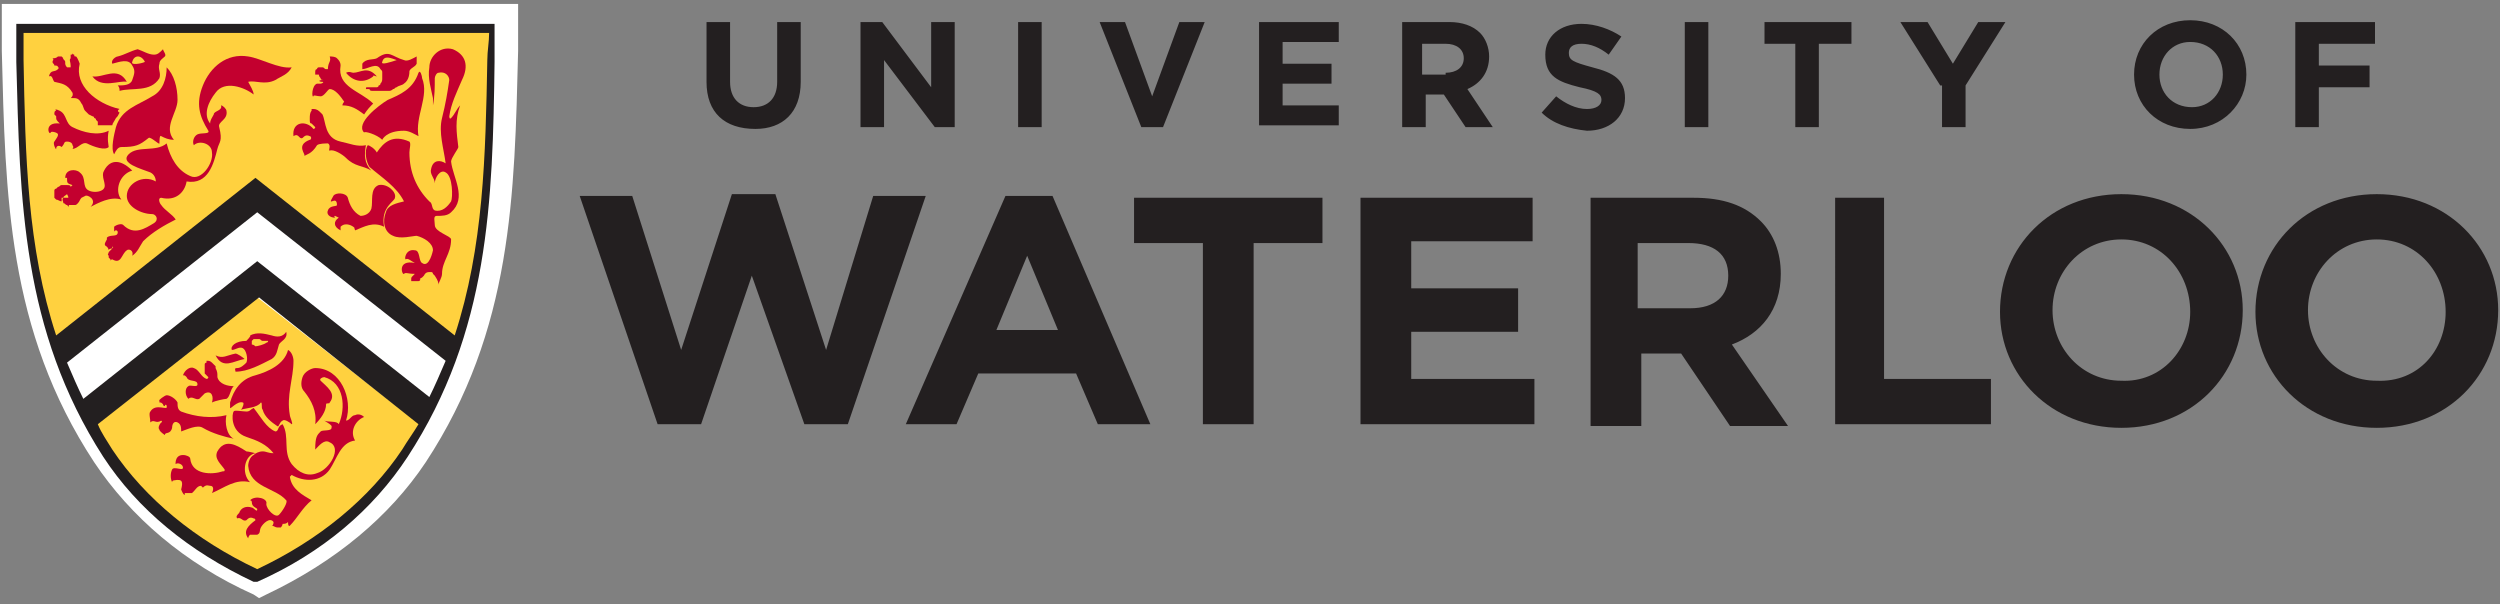 <svg width="360" height="87" xmlns="http://www.w3.org/2000/svg"><rect width="100%" height="100%" fill="#808080" stroke="none"/><g fill="none" fill-rule="evenodd"><path d="M83.478 28.217h7.565l7.044 22.174 7.304-22.434h6.261l7.305 22.434 6.782-22.174h7.565l-11.217 32.87h-6.26l-7.566-21.391-7.304 21.391h-6.261zm68.87 19.305l-4.435-10.696-4.435 10.696h8.87zm-7.565-19.305h6.782l14.087 32.87h-7.565l-3.13-7.304H140.87l-3.13 7.304h-7.305l14.348-32.87zM173.217 35h-9.913v-6.522h27.13V35h-9.912v26.087h-7.305zm22.696-6.522h24.783v6.261h-17.479v6.783h15.392v6.26h-15.392v6.783h17.74v6.522h-25.044zm47.478 15.913c3.652 0 5.479-1.826 5.479-4.695 0-3.13-2.087-4.696-5.74-4.696h-7.304v9.391h7.565zm-14.608-15.913h15.13c4.174 0 7.304 1.044 9.652 3.392 1.826 1.826 2.87 4.434 2.87 7.565 0 5.217-2.87 8.608-7.044 10.174l8.087 11.739h-8.348l-7.043-10.435h-5.74v10.435h-7.304v-32.87h-.26zm35.477 0h7.044v26.087h15.392v6.522H264.26zm51.131 16.435c0-5.74-4.174-10.435-9.913-10.435s-9.913 4.696-9.913 10.174 4.174 10.174 9.913 10.174c5.74.261 9.913-4.435 9.913-9.913m-27.391 0c0-9.391 7.304-16.956 17.478-16.956 10.174 0 17.479 7.565 17.479 16.695 0 9.391-7.305 16.957-17.479 16.957S288 54.043 288 44.913m64.174 0c0-5.74-4.174-10.435-9.913-10.435-5.74 0-9.913 4.696-9.913 10.174s4.174 10.174 9.913 10.174c6 .261 9.913-4.435 9.913-9.913m-27.391 0c0-9.391 7.304-16.956 17.478-16.956 10.174 0 17.478 7.565 17.478 16.695 0 9.391-7.304 16.957-17.478 16.957-10.174 0-17.478-7.566-17.478-16.696M101.74 11.783v-8.61h3.39v8.61c0 2.347 1.305 3.652 3.392 3.652 2.087 0 3.391-1.305 3.391-3.652v-8.61h3.391v8.61c0 4.434-2.608 6.782-6.521 6.782-4.435 0-7.044-2.348-7.044-6.782zm22.173-8.609h3.13l7.044 9.391V3.174h3.391v15.13h-2.87l-7.304-9.652v9.652h-3.391V3.174zm22.696 0H150v15.13h-3.391zm11.739 0H162l3.913 10.696 3.913-10.696h3.652l-6 15.13h-3.13zm22.956 0h11.479v2.87h-8.087v3.13h7.043v2.87h-7.043v3.13h8.087v2.87h-11.479zm20.348 0h7.044c1.826 0 3.391.522 4.434 1.565.783.783 1.305 2.087 1.305 3.391 0 2.348-1.305 3.913-3.13 4.696l3.652 5.478h-3.914l-3.13-4.695h-2.609v4.695h-3.391V3.174h-.26zm6.522 7.304c1.565 0 2.609-.782 2.609-2.087 0-1.304-1.044-2.087-2.61-2.087h-3.39v4.435h3.39v-.26zM222 16.217l2.087-2.347c1.304 1.043 2.87 1.826 4.435 1.826 1.304 0 2.087-.522 2.087-1.305 0-.782-.522-1.304-3.13-1.826-3.131-.782-4.957-1.565-4.957-4.695 0-2.61 2.087-4.435 5.217-4.435 2.087 0 4.174.782 5.74 1.826l-1.827 2.609c-1.304-1.044-2.609-1.566-3.913-1.566-1.304 0-1.826.522-1.826 1.305 0 1.043.522 1.304 3.391 2.087 3.13.782 4.696 1.826 4.696 4.434 0 2.87-2.348 4.696-5.478 4.696-2.609-.26-4.957-1.043-6.522-2.609zm20.609-13.043H246v15.13h-3.391zm16.174 3.13h-4.696v-3.13h12.522v3.13h-4.696v12h-3.391v-12zm20.608 6l-5.739-9.13h3.913l3.652 6 3.653-6h3.913l-5.74 9.13v6h-3.39v-6zm27.913-1.564c0-4.436 3.392-7.827 8.087-7.827 4.696 0 8.087 3.391 8.087 7.826 0 4.174-3.391 7.826-8.087 7.826-4.695 0-8.087-3.391-8.087-7.826zm12.783 0c0-2.61-1.826-4.697-4.696-4.697-2.608 0-4.434 2.087-4.434 4.696 0 2.609 1.826 4.696 4.695 4.696 2.609 0 4.435-2.087 4.435-4.696zm10.435-7.566H342v3.13h-8.087v3.13h7.304v3.131h-7.304v5.74h-3.391z" fill="#231F20"/><path d="M37.304 86.13l-.782-.521c-9.913-4.435-17.74-11.218-22.957-19.044C1.043 47.522.783 27.957.261 7.348V.565h74.348v6.783c-.522 20.609-.783 40.174-13.305 59.217-5.217 7.826-13.043 14.348-22.956 19.044l-1.044.521z" fill="#FFF"/><path d="M37.043 26.13L7.826 49.087C3.13 34.739 3.391 19.609 2.87 4.217h68.087C70.696 19.61 70.696 34.74 66 49.087L37.043 26.13z" fill="#FFD13F"/><path d="M60.783 61.348l-2.348 3.913C53.217 73.087 45.652 79.087 37.043 83c-8.608-3.913-16.173-9.652-21.39-17.74-.783-1.303-2.349-3.651-2.349-3.651l23.74-18.783 23.739 18.522z" fill="#FFD13F"/><path d="M17.217 15.696c-3.39-.783-6.521-3.392-5.739-6.522 0 0-.26-.783-.521-1.044-.261 0-.261 0-.261-.26 0 0-.261 0-.261-.261 0 .26 0 .26-.261.26v.522c-.261.261 0 .522 0 1.044v.26h-.521s-.262-.26-.262-.521v-.261c0-.26-.521-.522-.26-.522l-.261-.26h-.522c-.261.26-.522.26-.783.26.261.261 0 .261 0 .522 0 .26.261.26.261.522.261 0 .522 0 .522.26 0 0 .26 0 0 .262-.522.521-1.044 0-1.305 1.043.522-.26.522.522.783.783 1.044.26 1.826.26 2.609 1.565.26.782-.783.782.26.782.522 0 .783.261 1.044.783.261.26.261.783.522 1.044l.522.521.521.261s.261 0 .261.261c0 0 .261 0 .261.26l.261.262v.521h2.086c0-.26.262-.521.523-1.043.26-.26.26-.26.521-.783-.521-.26 0-.521 0-.521m-8.608.261c1.043.521.782 1.826 1.826 2.347 1.565.783 3.652 1.305 5.217.522-.26 1.304 0 2.087 0 2.348-.522.522-2.087 0-3.13-.522-.783-.26-1.305.783-2.087.783 0 0 .26-.261 0-.522 0-.26-.261-.522-.783-.522s-.26.261-.782.783c-.261-.261-.783-.261-.783.26 0 .262-.522-.782-.26-1.043.52-.782.52-.782.52-1.043 0-.261-1.043-.522-1.043-.261-.26.522-1.043-1.565 1.305-1.304-.522-.522-.522-.522-.522-1.044l-.26-.26c0-.262 0-.522.26-.522-.26-.261 0-.261.522 0" fill="#C3002F"/><path d="M13.304 11c1.566.26 3.653-1.565 4.957.783-1.044-.261-3.652 1.043-4.957-.783m12.261 3.391c0 1.826-2.087 3.913-.522 5.74-.782 0-1.304-.261-1.826-.522-.26-.261-.26.782-.26 1.043 0 .261-1.305-1.043-1.566-.782-1.304 1.043-1.826 1.304-3.913 1.304-.521 0-.782.522-1.043 1.043-.522-.782 0-2.87.26-3.913.783-2.608 3.131-3.13 5.218-4.434C23.478 13.087 24 11.26 24 9.696c1.043 1.043 1.565 2.87 1.565 4.695" fill="#C3002F"/><path d="M16.174 35.522c.26 0 0 .26 0 .26l-.522.522c0 .261-.26.261 0 .522v.261l.261.26v.262c0-.261.26-.261.26-.261 1.305.782 1.305-.783 2.088-1.305.26-.26 1.043 0 .782.783.783-.522 1.044-1.304 1.566-2.087 1.304-1.304 3.13-2.348 4.695-3.13-.521-.783-1.565-1.305-2.087-2.087-.26-.261-.521-1.044 0-1.044 2.087.522 3.392-.782 3.653-2.348 3.13.522 3.913-2.608 4.434-4.695.261-1.044.783-1.044.261-3.13-.26-.783 1.305-1.044 1.044-2.348 0-.261-.522-.783-.783-.783.261.783-1.043.783-1.043 1.304-.261.522-.522.783-.522 1.305-1.044-1.305-.261-3.13.782-4.435 1.305-1.826 4.174-.783 5.479.26 0-.521-.522-1.304-.783-1.825 1.044-.261 2.348.521 3.913-.261.783-.522 1.826-.783 2.348-1.826-1.826.26-4.435-1.305-6.26-1.566-3.131-.521-5.48 1.566-6.523 4.174-1.043 2.609-.521 4.435.783 6.522.26.522-1.043.261-1.565.522-.522.26-.783 1.043-.522 1.565.783-.783 2.609-.26 2.609 1.044.26 1.565-1.565 4.173-3.13 3.39-1.827-.782-2.87-2.608-3.392-4.695-1.565 1.305-4.174.261-5.478 1.565-1.305 1.305 1.826 2.087 3.13 2.61.522.26.783.782.783 1.303-1.826-1.043-4.174.261-4.174 2.087 0 1.566 2.087 2.61 3.652 2.61.522 0 1.044.782.26 1.303-1.303.783-2.869 1.827-4.434.261-.26-.26-1.043 0-1.304.261v.783c0-.261.26-.261.26-.261.262 0 .262.26.262.26 0 .783-1.044.262-1.566.783v.261c-.26.522-.521.783 0 1.044 0 0 .261.26.261.521 0-.26.522-.26.522-.26v-.261z" fill="#C3002F"/><path d="M9.652 28.478H8.87V29c-.261 0-.522-.26-.783-.26l-.26-.262v-1.043s0-.261.26-.261l.26-.261c.262 0 .262-.26.523-.26h.782c.261 0 .522 0 .522.26l.26-.26c-.782-.262-.782-.262-.782-1.044h-.26c0-1.305 1.565-1.305 2.086-.783 1.044.783.261 2.087 1.305 2.609.521.26 1.304.26 1.826 0 1.043-.522 0-1.565.26-2.609.783-1.826 2.348-2.087 4.174-.26-1.826.521-2.608 2.869-1.565 4.173-1.565-.522-3.391.522-4.435 1.044 1.044-1.044-.521-1.826-.782-1.566l-.522.261c-.26.261-.26.522-.522.783-.26.26-.26.26-.521.26h-.783v.262l-.26-.261c-.262 0-.262-.261-.523-.261 0-.261-.26-.522 0-.783 0-.26.261-.26.522-.521.261.521.261.521 0 .521m36.783-16.695c.26 0 0 .26-.261.26h-.522c-.782.261-.782 2.087-.522 1.827 0-.261.522 0 1.044 0s1.043-1.044 1.304-1.044c.783 0 1.565 1.044 2.087 1.826 0 0-.26.261-.26.522 1.304 0 2.086.522 3.13 1.304.522-.782.782-1.043 1.304-1.565-1.826-1.826-5.217-2.348-4.696-5.478 0-.522-.26-.783-.521-1.044-.261-.26-.783-.26-1.044-.26.261.782-.26.782-.26 1.826h-.261c-.261 0-.261-.261-.522-.261h-.522s-.26 0-.26.26c-.262 0-.262.261-.262.522v.261h.522s0 .261.26.522c0 .26.262.26.523.26-1.044 0-.783.262-.261.262" fill="#C3002F"/><path d="M50.87 10.478c1.043 0 2.087-1.043 3.39.522-.26 0-.52-.26-.52 0-1.305 1.043-2.87.783-3.914-.522.522-.26.783 0 1.044 0m4.956 3.913c1.826-.782 3.652-1.565 4.435-3.913.26-.521.522.522.522.783 1.043 2.609-1.044 5.478-.522 8.348-.522-.261-1.304-.783-2.087-.783-2.609 0-3.13 1.304-3.13 1.304-.783-.782-2.61-1.304-2.61-1.043-1.304-1.304 2.088-3.913 3.392-4.696M50.87 32.652c.26.261 0-.26.26.522 1.305-.522 2.61-1.304 4.174-.522-.521-2.87 1.566-3.652 1.566-4.174.26-.782-1.044-2.087-2.348-1.826-1.305.522-.783 2.348-1.044 3.391-.26.783-1.043 1.044-1.565 1.044-1.043-.522-1.565-1.565-1.826-2.609-.26-.782-1.826-.782-2.087-.26-1.043 1.825.522-.261.522 1.304 0 .26-1.044 0-1.305.782-.26.522.261 1.044 1.044 1.044 0 0-.261-.261 0-.261l.522.26c-.783.523-.783 1.305.26 1.827v-.522c.783-.782 1.827 0 1.827 0M31.043 51.174c1.044.522 1.566 0 2.87-.261.26 0 1.044.522 1.304.783-1.565.26-3.13 1.565-4.174-.522m-.521 1.043c-.261 0-.261 0 0 0-.261-.26-.522-.26-.522-.26h-.26v.26s-.262 0-.262.261v1.305l.261.26.261.261s0 .261-.26.261c-.783-.26-1.044-1.304-1.827-1.565-.522-.26-1.304.26-1.565 1.043.26 0 .26 0 .522.261.26.783 1.565.261 1.565 1.044 0 .522-1.044 0-1.305.26-.521.262-.521 1.305 0 1.827.522-.522 1.044.26 1.566 0l.782-.783c1.044-.522 1.305.522 1.044 1.305.521-.261 1.826-.522 2.087-.522.521-.261.521-1.305 1.043-1.826-.782 0-2.087-.261-2.348-1.305v-.26c0-.261 0-.522-.26-1.044v-.26l-.522-.523c0 .261 0 .261 0 0M24 58.478c.26.783-1.565-.521-2.348.783-.26.26 0 1.043 0 1.565.522-.522.783.261 1.565-.26 0 0 .261.26 0 .26-.26.261-.521.783-.26 1.044 0 .26.782.782.782.782 0-.522.783 0 1.044-1.043 0-.522.26-1.044.782-.783s.522.783.522 1.304c.783-.26 2.348-1.043 3.13-.521 1.305.782 3.13 1.304 4.435 1.565-1.043-.522-1.304-2.348-1.043-3.391-2.087.521-4.435.26-6.522-.522-.522-.261-.522-.783-.522-1.304-.26-.522-1.043-1.044-1.565-1.044-.26 0-1.304.783-1.043.783v.26c.26 0 .26 0 .521.261 0 0 0 .261.261.261 0-.26.261-.26.261 0m5.217 11.739c.522-.521.783-.26 1.044-.26.522 0 .522.521.26 1.043 1.827-.783 3.392-2.087 5.479-1.565-1.304-1.305-.783-3.913.783-4.174 0 0-1.044-.261-1.305-.261-1.565-1.043-3.13-1.826-4.174 0-.521 1.043.522 1.826 1.044 2.609 0 .26 0 .26-.261.26-1.565.522-4.435.522-4.696-1.826 0-.26-.521-.521-1.043-.521-1.305 0-1.044 1.565-1.044 1.304.261-.26 1.044 0 1.044.522s-1.305-.261-1.565.26c-.261.522-.261 1.305 0 1.827 0-.261.26-.261.26-.261 1.305-.261 1.305.26 1.044 1.304 0 0 .26.783.522.783V71h1.043l.261-.26c.26-.262.522-.783 1.044-.783l.26.26" fill="#C3002F"/><path d="M41.74 75.696c1.043-1.044 1.825-2.609 3.13-3.653-1.305-.782-2.87-1.565-3.13-3.39l.26-.262c1.826 1.044 4.174 1.044 5.478-.782 1.044-1.566 1.565-3.913 3.652-4.174-.782-1.305 0-2.87 1.305-3.392-.261-.26-.783-.521-1.305-.26-.521 0-.782.782-1.304.782C50.87 57.435 49.043 53 45.391 53c-.521 0-1.565.522-1.826 1.304-.26.783-.26 1.566.261 2.087 1.044 1.305 1.826 2.87 1.565 4.696.783-.783 1.566-1.826 1.566-2.87 0-.26.521 0 .521-.26 1.044-1.305-.521-2.348-1.304-3.13-.261-.262.26-.523.522-.523 2.87.783 3.13 4.435 2.087 6.783-.261-.522-1.566-.26-2.087-.522 1.304.783 1.043.783 1.043 1.044 0 .521-1.304.26-1.565.521-.522.522-.783.783-.783 2.61.522-.523 1.305-1.566 2.087-1.044 1.826.782 0 3.913-1.826 4.434-1.304.522-2.609 0-3.652-1.304-1.304-1.826-.26-3.913-1.304-5.739-.783.26-.522 1.043-1.044 1.043-1.304-.521-2.087-2.087-3.13-3.39-.522.26-.522.52-1.044.52-.521 0-1.826-.26-1.826 0-.26.262-.522 2.87 1.826 3.653 1.565.522 2.87 1.044 3.913 2.348-.782 0-1.043-.261-1.565-.261s-1.043.26-1.304.522c-.522.26-.783 1.043-.783 1.565.261 3.13 3.913 3.13 5.478 4.956.261.261-.521 1.566-1.043 2.087-.522.522-1.826-.782-1.826-1.565.26-.782-1.565-1.304-2.348-.522.26 0 .26.261.26.261 0 .783.783.783.783 1.044 0 .522-.521-.261-.782-.261-.783-.26-1.565 0-1.826.783-.261.26-.522.521-.261.782.522-.26.783.522 1.304.261.261-.26.522-.522 1.044-.26.26 0 .26.26.26.26-1.043.783-1.825 1.565-1.043 2.609C35.74 77.26 36 77 36 77h1.043c.522-.26.261-.522.522-1.043.261-.522 1.305-1.566 1.826-.783 0 0 0 .522-.26.522.26 0 .521.26.782.26h.522s.26-.26.26-.521c.262 0 .522 0 .783-.261 0 .783.261.522.261.522" fill="#C3002F"/><path d="M36.783 54.043c1.826-.521 4.174-1.565 4.695-3.652.522.261.783 1.044.783 1.566 0 2.608-1.044 4.956-.522 7.826 0 .26.522 1.304.261 1.304-.26-.26-1.043-.783-1.304-.522-.522.261-.522 1.044-.783.783-.783-.522-1.826-1.305-2.087-2.348-.26-.26 0-1.043-.26-1.043-.523.782-2.088.782-2.87 1.043.26-.26.521-1.043.26-1.043-.782-.261-1.826 1.043-1.826.782v-.782c.522-1.827 1.566-3.392 3.653-3.914M22.174 7.87c.522 0 .783-.261 1.304-.783 0 .26.522.783.261 1.043-.26.261-.782.522-.782 1.044-.261.783.26 1.304 0 2.087-1.305 2.087-3.914 1.304-5.74 1.826 0-.26 0-.522-.26-.783.782 0 1.826 0 2.086-.782.261-.783.522-1.305 0-2.087-.521-1.044-1.826-.522-2.87-.261-.26-.522.523-1.044.784-1.044 1.043-.26 1.826-.782 2.87-1.043.782.26 1.564.783 2.347.783M20.87 8.913c-.522-1.043-1.566-1.043-1.827 0-.26.522 1.305.26 1.827 0m37.304 3.13c-.261.261-.783.261-1.044.522-.26 0-.26.261-.521.261 0 0-.261.261-.522.261h-2.348c-.26 0-.522 0-.522-.26h-.521c0-.262 0-.262.26-.262h1.304s.262 0 .262-.26c0 0 .26 0 .26-.262.261-.26.261-.521.261-.782v-.783c0-.26 0-.26-.26-.521-.522-1.044-1.826 0-2.61 0v-.783c.523-.783 1.566-.522 2.088-.783 1.826-1.304 2.087-.26 3.913.261.522.261 1.304-.26 1.826-.522v1.044c-.26.522-.783.522-1.043 1.043 0 .261 0 1.305-.783 1.826m-1.044-3.39s-.26 0 0 0c-.782-.262-1.826-.783-2.087.26-.26.522 1.305 0 2.087-.26m-18 39.651c.783.261 1.566.261 2.087-.521.261 1.043-.782 1.304-1.043 1.826-.261.782-.261 1.565-1.044 2.087-1.565.782-3.39 1.826-5.217 1.826 0-.261-.26-.522.26-.522.523 0 1.044-.522 1.305-.783.261-.521 0-1.826-.521-2.087-.522-.26-1.044.261-1.566.261-.26-.521.522-1.304 2.087-1.304 0 0 .783-.783.522-.783 1.043-.521 2.087-.26 3.13 0m-2.347 1.566c.26 0 1.304-.261 1.565-.522 0 0 .26 0 .26-.261h-.782c-.26 0-.26-.26-.522-.26h-.782l-.261.26v.522c.26 0 .522.26.522.26M63.13 41c0-.26.522-1.043.522-1.565 0-1.826 1.305-2.87 1.305-4.957 0-.521-2.348-1.043-2.348-2.087 0-.521-.261-1.304.26-1.304.783 0 1.566 0 2.088-.522 2.347-2.087.26-4.956 0-7.304 0-.522 1.043-1.826 1.043-2.087-.26-2.087-.522-3.913.26-6-.52.522-.782 1.304-1.303 1.826-.261.26-.261-.26-.261-.26.26-1.827 1.043-3.392 1.826-5.218 1.043-2.087.521-3.652-1.305-4.435-1.826-.522-3.39 1.043-3.39 2.609-.262 1.565.26 3.13.52 4.434v1.044c.262-1.304.262-2.609.262-3.913 0-.261.26-.783.521-.783 1.044-.26 1.566.522 1.566 1.044-.261 1.826-.522 3.391-1.044 5.478-.522 2.087.261 4.435.522 6.522-.783-.522-1.826-.522-2.087.782-.26.783.522 1.305.522 2.087 0-.782.782-2.087 1.565-1.565 1.043.522 1.043 3.652.783 4.174-.522.783-1.305 1.565-2.348 1.304-.522-.26-.261-1.043-.783-1.304-1.826-1.826-2.87-4.174-2.87-7.043 0-.522.261-1.305 0-1.566-2.347-1.043-3.652 0-4.695 1.566-.261-.522-1.044-1.044-1.304-1.044-.522.783-.261 2.348.26 3.13 1.826 1.566 3.913 2.87 4.957 4.957-1.044.26-2.348.522-2.609 1.565-.522 1.305-.26 2.87 1.044 3.392 1.043.521 2.87 0 3.391 0 1.043.26 2.348 1.043 2.348 2.086 0 0-.522 2.61-1.565 1.827-.522-.261-.261-1.827-1.044-1.827-1.304-.26-1.565 1.305-1.304 1.305.26-.261.782.26 1.304.522-2.609-.522-1.826 1.826-1.565 1.565.26-.261.522 0 1.565 0l-.26.26c-.262.262-.262.262-.262.522v.522-.26h1.043s.262 0 .262-.262c-.261 0 .26-.26.26-.26l.261-.261c.261-.522.522-.522 1.044-.522 0 0 .26 0 .26.26l.262.262c.521.782.521 1.043.521 1.304" fill="#C3002F"/><path d="M44.87 17.783c-.261 0-.261-.261-.261-.522V17c0-.26 0-.783.26-1.043v-.261h.261c.522 0 .783.26 1.044.521l.26.261c.523 1.044.262 3.392 2.61 3.913 1.304.261 2.347.783 3.652.522-.261 1.304-.261 2.609.782 3.652-1.304-.782-2.348-.522-3.652-1.826-.522-.522-1.826-1.304-2.348-1.043-.26 0 .261-.783-.26-1.044-.261 0-1.305 0-1.566.261-.782 1.304-1.565 1.304-1.826 1.565.261-.26-1.304-1.565.783-2.348.26 0 .26-.521 0-.521-.522-.261-.783 0-1.044.26-.522.261-.522-.782-1.304-.26-.261-2.087 1.826-2.348 2.87-1.044 0 0 .26 0 .26-.26l-.521-.522z" fill="#C3002F"/><path d="M2.348 3.435v5.478c.522 19.826.782 38.609 12.522 56.87 4.956 7.565 12.26 13.565 21.652 18h.521c9.392-4.174 16.696-10.435 21.653-18 11.739-18 12.26-36.783 12.521-56.87V3.435H2.347zm7.304 48.782l27.391-21.652 27.13 21.392c-.782 1.826-1.564 3.652-2.347 5.217L37.043 37.609 12 57.435c-.783-1.565-1.565-3.392-2.348-5.218zM57.913 64.74c-4.696 7.044-12 13.044-20.87 17.218-8.87-4.174-16.173-10.174-20.87-17.218-.782-1.304-1.564-2.348-2.086-3.652l23.217-18.26 22.957 18.26c-.783 1.304-1.565 2.348-2.348 3.652zm12.26-56.087c-.26 13.826-.52 26.87-4.695 39.652L36.783 25.61 8.087 48.304C3.913 35.522 3.652 22.478 3.391 8.652V4.74h67.044c0 1.304-.261 2.609-.261 3.913z" fill="#231F20"/></g></svg>